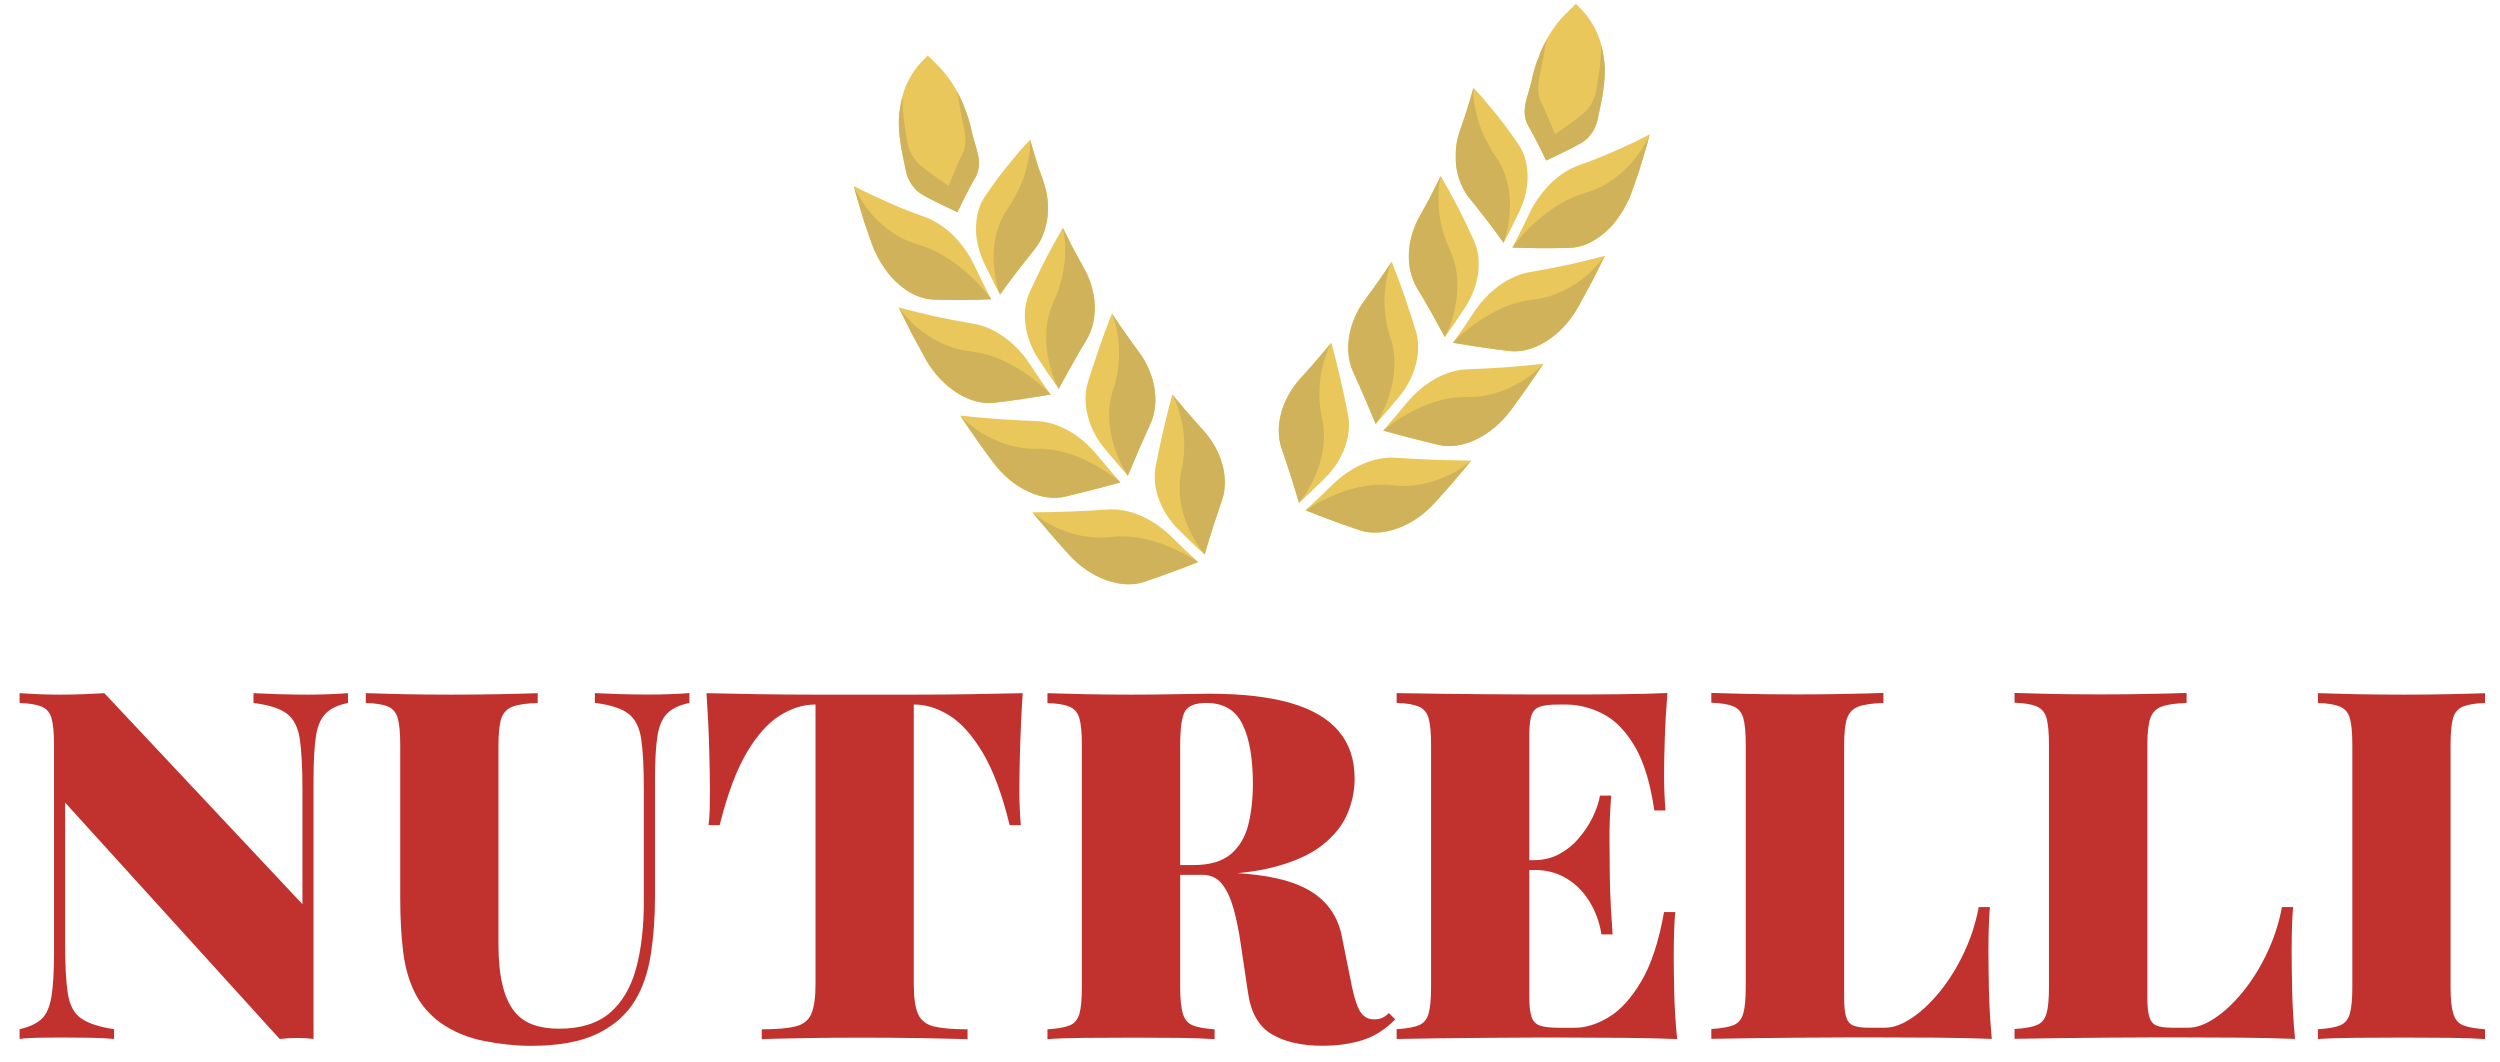 <svg width="120" height="51" viewBox="0 0 120 51" fill="none" xmlns="http://www.w3.org/2000/svg">
<path d="M16.703 33.272V33.743C16.236 33.835 15.883 34.002 15.645 34.235C15.406 34.469 15.245 34.831 15.167 35.324C15.09 35.817 15.05 36.509 15.05 37.398V49.87C14.819 49.841 14.565 49.822 14.293 49.822C14.022 49.822 13.731 49.837 13.423 49.87L3.125 38.524V45.275C3.125 46.323 3.169 47.123 3.254 47.678C3.338 48.234 3.547 48.634 3.882 48.874C4.216 49.115 4.745 49.293 5.476 49.4V49.87C5.167 49.841 4.763 49.819 4.267 49.811C3.772 49.804 3.305 49.8 2.872 49.8C2.53 49.8 2.181 49.804 1.825 49.811C1.469 49.819 1.175 49.837 0.94 49.87V49.4C1.421 49.293 1.777 49.122 2.009 48.897C2.24 48.671 2.394 48.308 2.475 47.808C2.552 47.308 2.593 46.619 2.593 45.745V35.757C2.593 35.18 2.552 34.754 2.475 34.48C2.398 34.206 2.24 34.02 1.998 33.917C1.759 33.817 1.406 33.758 0.94 33.743V33.272C1.171 33.287 1.465 33.302 1.825 33.321C2.181 33.335 2.53 33.343 2.872 33.343C3.257 33.343 3.639 33.335 4.01 33.321C4.381 33.306 4.715 33.291 5.009 33.272L14.517 43.401V37.868C14.517 36.82 14.473 36.02 14.389 35.465C14.304 34.909 14.099 34.509 13.772 34.258C13.445 34.009 12.912 33.835 12.167 33.743V33.272C12.475 33.287 12.879 33.302 13.375 33.321C13.871 33.335 14.337 33.343 14.771 33.343C15.127 33.343 15.48 33.335 15.828 33.321C16.177 33.306 16.468 33.291 16.699 33.272H16.703Z" fill="#C1322E"/>
<path d="M33.093 33.272V33.742C32.627 33.835 32.274 34.002 32.035 34.235C31.797 34.468 31.635 34.831 31.558 35.324C31.481 35.816 31.44 36.509 31.44 37.398V43.049C31.44 44.019 31.374 44.934 31.242 45.793C31.11 46.652 30.86 47.396 30.485 48.019C30.081 48.693 29.483 49.222 28.682 49.615C27.885 50.004 26.817 50.2 25.487 50.2C24.775 50.2 24.022 50.122 23.232 49.967C22.443 49.811 21.738 49.515 21.117 49.074C20.592 48.685 20.188 48.207 19.909 47.645C19.63 47.082 19.442 46.426 19.35 45.674C19.259 44.923 19.211 44.071 19.211 43.119V35.757C19.211 35.179 19.17 34.754 19.093 34.479C19.016 34.205 18.862 34.02 18.627 33.916C18.395 33.816 18.039 33.757 17.558 33.742V33.272C18.006 33.287 18.601 33.302 19.336 33.32C20.07 33.335 20.841 33.343 21.649 33.343C22.457 33.343 23.232 33.335 23.974 33.32C24.72 33.306 25.329 33.291 25.81 33.272V33.742C25.285 33.757 24.885 33.816 24.613 33.916C24.341 34.017 24.161 34.205 24.066 34.479C23.974 34.754 23.926 35.179 23.926 35.757V45.323C23.926 46.089 23.989 46.733 24.114 47.256C24.238 47.778 24.419 48.196 24.661 48.511C24.9 48.822 25.204 49.048 25.568 49.178C25.931 49.311 26.354 49.378 26.835 49.378C27.874 49.378 28.686 49.122 29.277 48.615C29.865 48.107 30.284 47.396 30.533 46.482C30.779 45.567 30.904 44.508 30.904 43.304V37.864C30.904 36.816 30.86 36.016 30.776 35.461C30.691 34.905 30.485 34.505 30.159 34.254C29.832 34.005 29.299 33.831 28.554 33.739V33.269C28.862 33.283 29.266 33.298 29.762 33.317C30.258 33.331 30.724 33.339 31.158 33.339C31.514 33.339 31.866 33.331 32.215 33.317C32.564 33.302 32.854 33.287 33.086 33.269L33.093 33.272Z" fill="#C1322E"/>
<path d="M49.091 33.272C49.028 34.194 48.988 35.087 48.962 35.946C48.94 36.805 48.929 37.461 48.929 37.916C48.929 38.246 48.936 38.557 48.951 38.853C48.966 39.149 48.98 39.401 48.999 39.605H48.463C48.106 38.135 47.677 36.979 47.173 36.135C46.67 35.291 46.134 34.694 45.569 34.342C45.003 33.991 44.441 33.817 43.883 33.817H43.861V47.226C43.861 47.867 43.927 48.344 44.059 48.656C44.191 48.967 44.441 49.17 44.816 49.267C45.187 49.359 45.73 49.407 46.443 49.407V49.878C45.899 49.863 45.168 49.848 44.246 49.83C43.325 49.815 42.359 49.807 41.352 49.807C40.346 49.807 39.483 49.815 38.631 49.83C37.779 49.844 37.089 49.859 36.564 49.878V49.407C37.276 49.407 37.82 49.359 38.191 49.267C38.561 49.174 38.815 48.97 38.947 48.656C39.079 48.344 39.145 47.867 39.145 47.226V33.817H39.123C38.565 33.817 38.003 33.991 37.438 34.342C36.872 34.694 36.34 35.287 35.844 36.124C35.348 36.961 34.915 38.12 34.544 39.605H34.008C34.037 39.401 34.059 39.153 34.066 38.853C34.074 38.557 34.077 38.242 34.077 37.916C34.077 37.464 34.066 36.805 34.041 35.946C34.019 35.087 33.974 34.194 33.912 33.272C34.657 33.287 35.477 33.302 36.376 33.32C37.276 33.335 38.176 33.343 39.072 33.343H43.953C44.852 33.343 45.752 33.335 46.648 33.32C47.548 33.306 48.36 33.291 49.091 33.272Z" fill="#C1322E"/>
<path d="M50.277 33.272C50.725 33.287 51.32 33.302 52.054 33.32C52.789 33.335 53.531 33.343 54.276 33.343C55.022 33.343 55.797 33.335 56.509 33.32C57.222 33.306 57.725 33.298 58.022 33.298C59.601 33.298 60.909 33.446 61.941 33.742C62.973 34.039 63.744 34.491 64.254 35.09C64.765 35.69 65.022 36.453 65.022 37.375C65.022 37.953 64.904 38.516 64.673 39.064C64.442 39.612 64.045 40.108 63.487 40.553C62.929 40.997 62.165 41.349 61.195 41.608C60.226 41.867 58.999 41.993 57.512 41.993H55.279V41.523H57.277C58.066 41.523 58.669 41.345 59.08 40.997C59.491 40.645 59.77 40.175 59.917 39.59C60.064 39.005 60.138 38.353 60.138 37.631C60.138 36.398 59.972 35.439 59.638 34.761C59.304 34.08 58.727 33.742 57.905 33.742C57.376 33.742 57.038 33.876 56.88 34.142C56.726 34.409 56.649 34.946 56.649 35.761V47.389C56.649 47.952 56.693 48.374 56.777 48.656C56.862 48.937 57.023 49.126 57.255 49.218C57.486 49.311 57.835 49.374 58.301 49.407V49.878C57.853 49.848 57.273 49.826 56.568 49.818C55.863 49.811 55.147 49.807 54.416 49.807C53.578 49.807 52.792 49.811 52.054 49.818C51.32 49.826 50.725 49.844 50.277 49.878V49.407C50.758 49.378 51.114 49.315 51.346 49.218C51.577 49.126 51.731 48.937 51.812 48.656C51.893 48.374 51.929 47.952 51.929 47.389V35.761C51.929 35.183 51.889 34.757 51.812 34.483C51.735 34.209 51.577 34.024 51.334 33.92C51.096 33.82 50.743 33.761 50.277 33.746V33.276V33.272ZM55.136 41.593C55.694 41.608 56.219 41.642 56.715 41.686C57.211 41.734 57.67 41.775 58.088 41.816C58.507 41.856 58.863 41.882 59.157 41.897C60.817 41.975 62.058 42.264 62.888 42.764C63.718 43.264 64.225 43.997 64.412 44.967L64.901 47.404C65.026 47.982 65.165 48.382 65.32 48.6C65.474 48.819 65.683 48.93 65.948 48.93C66.102 48.93 66.234 48.907 66.344 48.859C66.451 48.811 66.561 48.733 66.671 48.626L66.972 48.93C66.491 49.415 65.969 49.748 65.404 49.926C64.838 50.103 64.199 50.196 63.487 50.196C62.481 50.196 61.665 50.011 61.045 49.644C60.424 49.278 60.046 48.618 59.906 47.663L59.557 45.319C59.465 44.678 59.348 44.108 59.208 43.608C59.069 43.108 58.882 42.712 58.65 42.423C58.419 42.134 58.099 41.99 57.699 41.99H55.187L55.139 41.59L55.136 41.593Z" fill="#C1322E"/>
<path d="M80.035 33.272C79.973 34.054 79.929 34.809 79.907 35.535C79.885 36.261 79.874 36.82 79.874 37.212C79.874 37.542 79.881 37.853 79.896 38.149C79.91 38.446 79.925 38.697 79.944 38.901H79.407C79.22 37.605 78.912 36.583 78.478 35.842C78.045 35.102 77.538 34.576 76.954 34.272C76.374 33.968 75.764 33.817 75.129 33.817H74.828C74.424 33.817 74.123 33.85 73.921 33.92C73.719 33.991 73.583 34.128 73.513 34.331C73.443 34.535 73.406 34.853 73.406 35.294V47.859C73.406 48.282 73.443 48.596 73.513 48.807C73.583 49.019 73.719 49.159 73.921 49.23C74.123 49.3 74.424 49.333 74.828 49.333H75.595C76.106 49.333 76.646 49.167 77.211 48.83C77.777 48.493 78.298 47.919 78.779 47.108C79.26 46.297 79.624 45.186 79.874 43.778H80.41C80.362 44.341 80.34 45.06 80.34 45.934C80.34 46.326 80.347 46.882 80.362 47.611C80.377 48.337 80.425 49.093 80.502 49.874C79.712 49.844 78.82 49.822 77.828 49.815C76.837 49.807 75.951 49.803 75.177 49.803H73.583C72.94 49.803 72.242 49.807 71.489 49.815C70.737 49.822 69.976 49.83 69.212 49.837C68.445 49.844 67.721 49.855 67.038 49.87V49.4C67.519 49.37 67.876 49.307 68.107 49.211C68.338 49.118 68.493 48.93 68.573 48.648C68.654 48.367 68.691 47.944 68.691 47.382V35.753C68.691 35.176 68.65 34.75 68.573 34.476C68.496 34.202 68.338 34.017 68.096 33.913C67.857 33.813 67.505 33.754 67.038 33.739V33.269C67.721 33.283 68.445 33.294 69.212 33.302C69.98 33.309 70.74 33.317 71.489 33.324C72.242 33.331 72.94 33.335 73.583 33.335H75.177C75.889 33.335 76.701 33.335 77.608 33.324C78.515 33.317 79.323 33.298 80.039 33.265L80.035 33.272ZM76.664 41.29V41.76H72.712V41.29H76.664ZM77.336 38.194C77.274 39.086 77.248 39.764 77.255 40.234C77.263 40.705 77.266 41.134 77.266 41.523C77.266 41.912 77.274 42.345 77.288 42.812C77.303 43.282 77.343 43.96 77.406 44.852H76.87C76.778 44.275 76.587 43.749 76.3 43.282C76.014 42.812 75.647 42.441 75.195 42.167C74.747 41.893 74.225 41.756 73.638 41.756V41.286C74.071 41.286 74.468 41.194 74.824 41.005C75.18 40.816 75.496 40.568 75.764 40.253C76.036 39.942 76.26 39.605 76.44 39.245C76.616 38.886 76.737 38.535 76.8 38.19H77.336V38.194Z" fill="#C1322E"/>
<path d="M90.403 33.272V33.742C89.878 33.757 89.477 33.816 89.206 33.916C88.934 34.017 88.754 34.205 88.658 34.479C88.567 34.754 88.519 35.179 88.519 35.757V47.856C88.519 48.278 88.548 48.593 88.611 48.804C88.673 49.015 88.787 49.156 88.96 49.226C89.129 49.296 89.378 49.33 89.705 49.33H90.473C90.877 49.33 91.31 49.174 91.773 48.859C92.239 48.548 92.691 48.118 93.132 47.571C93.572 47.022 93.958 46.404 94.281 45.708C94.608 45.011 94.839 44.289 94.979 43.538H95.515C95.467 44.1 95.445 44.819 95.445 45.693C95.445 46.1 95.453 46.689 95.467 47.463C95.482 48.237 95.53 49.037 95.607 49.867C94.817 49.837 93.925 49.815 92.933 49.807C91.942 49.8 91.057 49.796 90.282 49.796H88.688C88.045 49.796 87.347 49.8 86.594 49.807C85.842 49.815 85.081 49.822 84.317 49.83C83.55 49.837 82.826 49.848 82.143 49.863V49.392C82.624 49.363 82.981 49.3 83.212 49.204C83.443 49.111 83.598 48.922 83.678 48.641C83.759 48.359 83.796 47.937 83.796 47.374V35.746C83.796 35.168 83.756 34.742 83.678 34.468C83.601 34.194 83.443 34.009 83.201 33.905C82.962 33.805 82.61 33.746 82.143 33.731V33.261C82.591 33.276 83.186 33.291 83.921 33.309C84.655 33.324 85.445 33.331 86.282 33.331C87.057 33.331 87.817 33.324 88.559 33.309C89.305 33.294 89.914 33.28 90.396 33.261L90.403 33.272Z" fill="#C1322E"/>
<path d="M104.957 33.272V33.742C104.432 33.757 104.032 33.816 103.76 33.916C103.488 34.017 103.308 34.205 103.213 34.479C103.121 34.754 103.073 35.179 103.073 35.757V47.856C103.073 48.278 103.102 48.593 103.165 48.804C103.227 49.015 103.341 49.156 103.514 49.226C103.683 49.296 103.932 49.33 104.259 49.33H105.027C105.431 49.33 105.864 49.174 106.327 48.859C106.793 48.548 107.245 48.118 107.686 47.571C108.126 47.022 108.512 46.404 108.835 45.708C109.162 45.011 109.394 44.289 109.533 43.538H110.069C110.022 44.1 109.999 44.819 109.999 45.693C109.999 46.1 110.007 46.689 110.022 47.463C110.036 48.237 110.084 49.037 110.161 49.867C109.371 49.837 108.479 49.815 107.487 49.807C106.496 49.8 105.611 49.796 104.836 49.796H103.242C102.599 49.796 101.902 49.8 101.149 49.807C100.396 49.815 99.636 49.822 98.872 49.83C98.104 49.837 97.381 49.848 96.698 49.863V49.392C97.179 49.363 97.535 49.3 97.766 49.204C97.998 49.111 98.152 48.922 98.233 48.641C98.314 48.359 98.35 47.937 98.35 47.374V35.746C98.35 35.168 98.31 34.742 98.233 34.468C98.156 34.194 97.998 34.009 97.755 33.905C97.516 33.805 97.164 33.746 96.698 33.731V33.261C97.146 33.276 97.741 33.291 98.475 33.309C99.21 33.324 99.999 33.331 100.837 33.331C101.611 33.331 102.372 33.324 103.113 33.309C103.859 33.294 104.469 33.28 104.95 33.261L104.957 33.272Z" fill="#C1322E"/>
<path d="M119.28 33.272V33.742C118.814 33.757 118.461 33.817 118.222 33.917C117.98 34.017 117.822 34.205 117.745 34.479C117.668 34.754 117.627 35.179 117.627 35.757V47.385C117.627 47.948 117.671 48.37 117.756 48.652C117.84 48.933 118.002 49.122 118.233 49.215C118.465 49.307 118.814 49.37 119.28 49.404V49.874C118.832 49.844 118.252 49.822 117.547 49.815C116.841 49.807 116.125 49.804 115.394 49.804C114.557 49.804 113.771 49.807 113.037 49.815C112.298 49.822 111.707 49.841 111.259 49.874V49.404C111.74 49.374 112.096 49.311 112.328 49.215C112.559 49.122 112.713 48.933 112.794 48.652C112.871 48.37 112.912 47.948 112.912 47.385V35.757C112.912 35.179 112.871 34.754 112.794 34.479C112.717 34.205 112.559 34.02 112.317 33.917C112.074 33.817 111.726 33.757 111.259 33.742V33.272C111.707 33.287 112.302 33.302 113.037 33.32C113.771 33.335 114.561 33.343 115.394 33.343C116.122 33.343 116.841 33.335 117.547 33.32C118.252 33.306 118.828 33.291 119.28 33.272Z" fill="#C1322E"/>
<path d="M47.585 14.367C47.442 14.111 47.309 13.848 47.181 13.582C47.052 13.319 46.916 13.056 46.792 12.789C46.535 12.219 46.167 11.726 45.771 11.316C45.569 11.112 45.348 10.934 45.117 10.786C44.893 10.634 44.658 10.512 44.416 10.423C43.843 10.219 43.259 10.001 42.697 9.745C42.131 9.493 41.547 9.231 40.985 8.927C41.103 9.408 41.253 9.868 41.389 10.341C41.529 10.812 41.702 11.26 41.856 11.715C41.992 12.119 42.197 12.475 42.41 12.8C42.52 12.963 42.634 13.115 42.752 13.26C42.877 13.397 43.009 13.526 43.141 13.641C43.409 13.871 43.688 14.056 43.975 14.182C44.261 14.308 44.559 14.371 44.849 14.378C45.771 14.4 46.674 14.4 47.585 14.36V14.367Z" fill="#E9C75B"/>
<path d="M44.081 11.741C45.154 12.056 46.013 12.715 46.623 13.289C46.931 13.575 47.166 13.845 47.328 14.045C47.497 14.241 47.585 14.367 47.585 14.367C46.67 14.408 45.771 14.408 44.849 14.386C44.562 14.378 44.265 14.311 43.975 14.189C43.688 14.063 43.409 13.878 43.141 13.649C43.009 13.534 42.877 13.404 42.752 13.267C42.631 13.126 42.517 12.971 42.41 12.808C42.197 12.478 41.992 12.127 41.856 11.723C41.698 11.264 41.525 10.816 41.389 10.349C41.253 9.879 41.103 9.416 40.985 8.934C40.985 8.934 41 8.968 41.026 9.031C41.051 9.094 41.092 9.182 41.154 9.286C41.276 9.501 41.455 9.793 41.705 10.112C41.948 10.434 42.282 10.756 42.678 11.049C42.877 11.193 43.09 11.33 43.321 11.449C43.556 11.567 43.813 11.664 44.081 11.741Z" fill="#D0B25A"/>
<path d="M48.004 14.141C47.86 13.889 47.732 13.63 47.603 13.367C47.475 13.108 47.343 12.849 47.218 12.586C46.964 12.023 46.825 11.43 46.85 10.871C46.858 10.593 46.898 10.323 46.972 10.075C47.052 9.823 47.163 9.59 47.306 9.386C47.64 8.901 47.971 8.438 48.338 7.986C48.705 7.538 49.054 7.109 49.447 6.701C49.524 7.027 49.638 7.357 49.73 7.683C49.825 8.012 49.957 8.338 50.064 8.668C50.156 8.957 50.248 9.249 50.273 9.545C50.288 9.693 50.295 9.842 50.291 9.99C50.291 10.138 50.291 10.282 50.273 10.427C50.24 10.716 50.17 10.997 50.06 11.264C49.954 11.527 49.822 11.775 49.642 11.989C49.08 12.682 48.518 13.408 47.996 14.141H48.004Z" fill="#E9C75B"/>
<path d="M48.367 10.019C47.75 10.897 47.644 11.941 47.71 12.756C47.746 13.16 47.816 13.511 47.879 13.756C47.948 14 48.004 14.141 48.004 14.141C48.525 13.404 49.083 12.682 49.649 11.989C49.825 11.771 49.961 11.527 50.068 11.264C50.174 10.997 50.248 10.716 50.281 10.427C50.295 10.282 50.303 10.138 50.299 9.99C50.299 9.842 50.299 9.693 50.281 9.545C50.255 9.249 50.163 8.957 50.071 8.668C49.961 8.338 49.829 8.012 49.737 7.683C49.645 7.353 49.531 7.027 49.454 6.701C49.454 6.701 49.454 6.727 49.454 6.772C49.454 6.82 49.454 6.886 49.45 6.975C49.447 7.149 49.425 7.401 49.359 7.705C49.285 8.008 49.205 8.368 49.047 8.76C48.969 8.957 48.874 9.16 48.756 9.371C48.646 9.582 48.521 9.797 48.367 10.016V10.019Z" fill="#D0B25A"/>
<path d="M50.435 18.941L49.928 18.222L49.44 17.489C48.756 16.448 47.75 15.715 46.74 15.541C46.149 15.441 45.543 15.33 44.941 15.2C44.346 15.067 43.74 14.919 43.134 14.759L43.762 16.015L44.426 17.237C45.231 18.655 46.593 19.477 47.728 19.333C48.632 19.226 49.542 19.089 50.431 18.941H50.435Z" fill="#E9C75B"/>
<path d="M46.619 16.874C47.17 16.937 47.68 17.1 48.139 17.304C48.367 17.407 48.58 17.522 48.782 17.641C48.984 17.759 49.171 17.881 49.34 18C49.678 18.244 49.95 18.478 50.141 18.648C50.332 18.822 50.435 18.937 50.435 18.937C49.546 19.085 48.635 19.226 47.732 19.329C46.597 19.474 45.234 18.652 44.43 17.233L43.766 16.011L43.138 14.756C43.138 14.756 43.45 15.219 44.033 15.73C44.632 16.226 45.51 16.756 46.619 16.87V16.874Z" fill="#D0B25A"/>
<path d="M50.82 18.663L50.321 17.952L49.84 17.226C49.16 16.189 49.006 14.941 49.425 14.026C49.675 13.486 49.921 12.96 50.185 12.445C50.457 11.927 50.736 11.423 51.019 10.93L51.503 11.901L52.029 12.863C52.66 13.978 52.737 15.326 52.164 16.3C51.694 17.074 51.257 17.859 50.824 18.663H50.82Z" fill="#E9C75B"/>
<path d="M50.578 14.493C50.343 14.982 50.24 15.489 50.222 15.974C50.211 16.215 50.214 16.456 50.236 16.681C50.262 16.907 50.299 17.122 50.343 17.322C50.427 17.722 50.549 18.059 50.648 18.292C50.747 18.526 50.817 18.663 50.817 18.663C51.25 17.859 51.687 17.078 52.157 16.3C52.734 15.326 52.657 13.978 52.021 12.863L51.496 11.901L51.011 10.93C51.011 10.93 51.136 11.338 51.125 11.986C51.136 12.63 51.022 13.519 50.571 14.493H50.578Z" fill="#D0B25A"/>
<path d="M53.78 23.155C53.391 22.714 53.017 22.266 52.642 21.818C51.852 20.859 50.769 20.244 49.744 20.211C48.54 20.17 47.32 20.085 46.094 19.948C46.347 20.326 46.597 20.707 46.861 21.074C47.122 21.448 47.383 21.814 47.655 22.173C48.602 23.451 50.02 24.107 51.136 23.836C52.025 23.629 52.91 23.399 53.78 23.155Z" fill="#E9C75B"/>
<path d="M49.774 21.54C50.883 21.522 51.871 21.936 52.598 22.34C52.961 22.544 53.255 22.747 53.461 22.899C53.666 23.051 53.78 23.155 53.78 23.155C52.91 23.395 52.025 23.625 51.136 23.836C50.02 24.107 48.602 23.451 47.655 22.173C47.383 21.814 47.122 21.444 46.861 21.074C46.597 20.707 46.347 20.326 46.094 19.948C46.094 19.948 46.182 20.048 46.351 20.203C46.52 20.359 46.766 20.562 47.093 20.762C47.732 21.17 48.664 21.559 49.774 21.544V21.54Z" fill="#D0B25A"/>
<path d="M54.137 22.836C53.751 22.399 53.38 21.955 53.005 21.511C52.22 20.555 51.922 19.329 52.216 18.37C52.565 17.233 52.943 16.126 53.373 15.048C53.578 15.359 53.784 15.671 54.004 15.978C54.218 16.285 54.438 16.593 54.666 16.896C55.451 17.955 55.683 19.311 55.216 20.34C54.838 21.163 54.478 21.992 54.133 22.836H54.137Z" fill="#E9C75B"/>
<path d="M53.428 18.703C53.09 19.733 53.255 20.777 53.523 21.555C53.656 21.944 53.806 22.266 53.931 22.488C54.052 22.71 54.14 22.84 54.14 22.84C54.489 21.996 54.845 21.166 55.224 20.344C55.687 19.315 55.455 17.959 54.673 16.9C54.445 16.596 54.228 16.293 54.012 15.982C53.791 15.674 53.586 15.363 53.38 15.052C53.38 15.052 53.424 15.152 53.483 15.337C53.538 15.522 53.604 15.785 53.656 16.111C53.751 16.767 53.773 17.674 53.435 18.703H53.428Z" fill="#D0B25A"/>
<path d="M57.512 26.98C57.071 26.584 56.652 26.18 56.234 25.766C55.349 24.892 54.214 24.388 53.193 24.455C51.992 24.54 50.78 24.584 49.55 24.592C50.123 25.28 50.706 25.958 51.309 26.621C52.363 27.791 53.854 28.302 54.937 27.928C55.804 27.632 56.663 27.321 57.508 26.98H57.512Z" fill="#E9C75B"/>
<path d="M53.351 25.773C54.449 25.647 55.474 25.958 56.237 26.291C56.619 26.458 56.935 26.628 57.156 26.758C57.376 26.888 57.504 26.977 57.504 26.977C56.66 27.317 55.8 27.628 54.934 27.925C53.85 28.299 52.359 27.784 51.305 26.617C50.703 25.958 50.119 25.277 49.546 24.588C49.546 24.588 49.645 24.677 49.829 24.81C50.012 24.94 50.273 25.117 50.615 25.28C51.291 25.61 52.245 25.903 53.351 25.773Z" fill="#D0B25A"/>
<path d="M57.824 26.617C57.398 26.236 56.979 25.832 56.568 25.421C55.69 24.551 55.275 23.362 55.474 22.373C55.701 21.207 55.969 20.059 56.267 18.933C56.755 19.518 57.251 20.096 57.765 20.659C58.658 21.651 59.017 22.959 58.65 24.029C58.356 24.881 58.074 25.74 57.824 26.614V26.617Z" fill="#E9C75B"/>
<path d="M56.711 22.588C56.476 23.647 56.74 24.673 57.082 25.414C57.251 25.784 57.435 26.088 57.581 26.295C57.725 26.506 57.824 26.617 57.824 26.617C58.074 25.743 58.356 24.884 58.65 24.032C59.017 22.962 58.657 21.655 57.765 20.663C57.251 20.1 56.755 19.522 56.267 18.937C56.267 18.937 56.325 19.033 56.403 19.211C56.483 19.389 56.575 19.651 56.663 19.974C56.832 20.622 56.946 21.529 56.715 22.588H56.711Z" fill="#D0B25A"/>
<path d="M43.215 6.798C43.163 6.435 43.137 6.072 43.145 5.72C43.17 5.364 43.222 5.02 43.299 4.694C43.369 4.372 43.497 4.064 43.648 3.787C43.795 3.509 43.967 3.261 44.158 3.05C44.272 2.916 44.412 2.787 44.537 2.661C44.661 2.791 44.775 2.913 44.911 3.039C45.756 3.835 46.296 4.92 46.604 6.131C46.626 6.231 46.645 6.327 46.67 6.427L46.751 6.72L46.916 7.305C46.972 7.52 47.001 7.738 46.986 7.946C46.972 8.157 46.913 8.357 46.814 8.527L46.586 8.931L46.373 9.342C46.233 9.616 46.094 9.897 45.958 10.186C45.675 10.056 45.392 9.919 45.106 9.779L44.676 9.564L44.258 9.334C44.078 9.234 43.912 9.075 43.776 8.882C43.641 8.686 43.53 8.457 43.483 8.201L43.339 7.505L43.27 7.157C43.248 7.038 43.233 6.92 43.215 6.805V6.798Z" fill="#E9C75B"/>
<path d="M43.215 6.797C43.16 6.423 43.134 6.049 43.145 5.687C43.17 5.32 43.229 4.968 43.314 4.635C43.314 4.864 43.325 5.094 43.343 5.327L43.376 5.679L43.428 6.027L43.534 6.723C43.567 6.979 43.652 7.216 43.765 7.42C43.876 7.623 44.008 7.794 44.151 7.912C44.588 8.279 45.077 8.605 45.532 8.927C45.749 8.397 45.943 7.89 46.2 7.39C46.277 7.231 46.325 7.038 46.336 6.831C46.344 6.623 46.322 6.405 46.281 6.183L46.156 5.579L46.094 5.279L46.05 4.975C46.02 4.772 45.98 4.576 45.932 4.383C46.087 4.65 46.215 4.931 46.318 5.224C46.435 5.516 46.538 5.816 46.604 6.131C46.626 6.231 46.645 6.327 46.67 6.427L46.751 6.72L46.916 7.305C46.972 7.52 47.001 7.738 46.986 7.946C46.972 8.157 46.913 8.357 46.814 8.527L46.586 8.931L46.373 9.342C46.233 9.616 46.094 9.897 45.958 10.186C45.675 10.056 45.392 9.919 45.106 9.779L44.676 9.564L44.258 9.334C44.078 9.234 43.912 9.075 43.776 8.882C43.641 8.686 43.53 8.457 43.483 8.201L43.339 7.505L43.27 7.157C43.248 7.038 43.233 6.92 43.215 6.805V6.797Z" fill="#D0B25A"/>
<path d="M72.588 11.886C72.731 11.63 72.863 11.367 72.992 11.101C73.12 10.838 73.256 10.575 73.381 10.308C73.638 9.738 74.005 9.245 74.402 8.834C74.604 8.631 74.824 8.453 75.055 8.305C75.279 8.153 75.514 8.031 75.757 7.942C76.33 7.738 76.914 7.52 77.476 7.264C78.041 7.012 78.625 6.749 79.187 6.446C79.07 6.927 78.919 7.386 78.783 7.86C78.644 8.331 78.471 8.779 78.317 9.234C78.181 9.638 77.975 9.993 77.762 10.319C77.652 10.482 77.538 10.634 77.421 10.778C77.296 10.915 77.163 11.045 77.031 11.16C76.763 11.39 76.484 11.575 76.198 11.701C75.911 11.827 75.614 11.889 75.324 11.897C74.402 11.919 73.498 11.919 72.588 11.878V11.886Z" fill="#E9C75B"/>
<path d="M76.091 9.256C75.019 9.571 74.159 10.23 73.55 10.804C73.241 11.09 73.006 11.36 72.845 11.56C72.676 11.756 72.588 11.882 72.588 11.882C73.502 11.923 74.402 11.923 75.324 11.901C75.61 11.893 75.907 11.826 76.198 11.704C76.484 11.578 76.763 11.393 77.031 11.164C77.163 11.049 77.296 10.919 77.421 10.782C77.542 10.642 77.656 10.486 77.762 10.323C77.975 9.993 78.181 9.642 78.317 9.238C78.475 8.779 78.647 8.331 78.783 7.864C78.919 7.394 79.07 6.931 79.187 6.449C79.187 6.449 79.172 6.483 79.147 6.546C79.121 6.609 79.081 6.698 79.018 6.801C78.897 7.016 78.717 7.309 78.467 7.627C78.225 7.949 77.891 8.271 77.494 8.564C77.296 8.708 77.083 8.845 76.851 8.964C76.616 9.082 76.359 9.179 76.091 9.256Z" fill="#D0B25A"/>
<path d="M72.169 11.656C72.312 11.404 72.441 11.145 72.569 10.882C72.698 10.623 72.83 10.364 72.955 10.101C73.208 9.538 73.348 8.945 73.322 8.386C73.315 8.108 73.274 7.838 73.201 7.59C73.12 7.338 73.01 7.105 72.867 6.901C72.532 6.416 72.202 5.953 71.835 5.501C71.467 5.053 71.118 4.624 70.725 4.216C70.648 4.542 70.534 4.872 70.443 5.198C70.347 5.527 70.215 5.853 70.109 6.183C70.017 6.472 69.925 6.764 69.899 7.06C69.885 7.209 69.877 7.357 69.881 7.505C69.881 7.653 69.881 7.797 69.899 7.942C69.932 8.231 70.002 8.512 70.112 8.779C70.219 9.042 70.351 9.29 70.531 9.505C71.093 10.197 71.655 10.923 72.176 11.656H72.169Z" fill="#E9C75B"/>
<path d="M71.805 7.534C72.422 8.412 72.529 9.456 72.463 10.271C72.426 10.675 72.356 11.027 72.294 11.271C72.224 11.515 72.169 11.656 72.169 11.656C71.647 10.919 71.089 10.197 70.523 9.505C70.347 9.286 70.211 9.042 70.105 8.779C69.998 8.512 69.925 8.231 69.892 7.942C69.877 7.797 69.87 7.653 69.874 7.505C69.874 7.357 69.874 7.209 69.892 7.06C69.918 6.764 70.009 6.472 70.101 6.183C70.211 5.853 70.344 5.527 70.435 5.198C70.527 4.868 70.641 4.542 70.718 4.216C70.718 4.216 70.718 4.242 70.718 4.287C70.718 4.335 70.718 4.402 70.722 4.49C70.725 4.664 70.748 4.916 70.814 5.22C70.887 5.524 70.968 5.883 71.126 6.275C71.203 6.472 71.298 6.675 71.416 6.886C71.526 7.097 71.651 7.312 71.805 7.531V7.534Z" fill="#D0B25A"/>
<path d="M69.738 16.459L70.244 15.741L70.733 15.008C71.416 13.967 72.422 13.234 73.432 13.06C74.023 12.96 74.629 12.849 75.232 12.719C75.827 12.586 76.433 12.438 77.039 12.278L76.411 13.534L75.746 14.756C74.942 16.174 73.579 16.996 72.444 16.852C71.541 16.744 70.63 16.608 69.741 16.459H69.738Z" fill="#E9C75B"/>
<path d="M73.553 14.389C73.002 14.452 72.492 14.615 72.033 14.819C71.805 14.922 71.592 15.037 71.39 15.156C71.188 15.274 71.001 15.396 70.832 15.515C70.494 15.759 70.222 15.993 70.031 16.163C69.84 16.337 69.738 16.452 69.738 16.452C70.626 16.6 71.537 16.741 72.441 16.845C73.575 16.989 74.938 16.167 75.742 14.748L76.407 13.526L77.035 12.271C77.035 12.271 76.723 12.734 76.139 13.245C75.54 13.741 74.662 14.271 73.553 14.386V14.389Z" fill="#D0B25A"/>
<path d="M69.352 16.178L69.852 15.467L70.333 14.741C71.012 13.704 71.166 12.456 70.748 11.541C70.498 11.001 70.252 10.475 69.987 9.96C69.716 9.442 69.436 8.938 69.154 8.445L68.669 9.416L68.144 10.379C67.512 11.493 67.435 12.841 68.008 13.815C68.478 14.589 68.915 15.374 69.348 16.178H69.352Z" fill="#E9C75B"/>
<path d="M69.594 12.008C69.829 12.497 69.932 13.004 69.951 13.489C69.962 13.73 69.958 13.971 69.936 14.197C69.91 14.422 69.874 14.637 69.829 14.837C69.745 15.237 69.624 15.574 69.525 15.808C69.425 16.041 69.356 16.178 69.356 16.178C68.922 15.374 68.485 14.593 68.015 13.815C67.439 12.841 67.516 11.493 68.151 10.379L68.676 9.416L69.161 8.445C69.161 8.445 69.036 8.853 69.047 9.501C69.036 10.145 69.15 11.034 69.602 12.008H69.594Z" fill="#D0B25A"/>
<path d="M66.392 20.67C66.781 20.229 67.156 19.781 67.53 19.333C68.32 18.374 69.403 17.759 70.428 17.726C71.633 17.685 72.852 17.6 74.079 17.463C73.825 17.841 73.575 18.222 73.311 18.589C73.05 18.963 72.79 19.329 72.518 19.689C71.57 20.966 70.153 21.622 69.036 21.351C68.147 21.144 67.262 20.914 66.392 20.67Z" fill="#E9C75B"/>
<path d="M70.402 19.055C69.293 19.037 68.305 19.452 67.578 19.855C67.215 20.059 66.921 20.263 66.715 20.414C66.51 20.566 66.396 20.67 66.396 20.67C67.266 20.911 68.151 21.14 69.04 21.351C70.156 21.622 71.574 20.966 72.521 19.689C72.793 19.329 73.054 18.959 73.315 18.589C73.579 18.222 73.829 17.841 74.082 17.463C74.082 17.463 73.994 17.563 73.825 17.718C73.656 17.874 73.41 18.078 73.083 18.278C72.444 18.685 71.511 19.074 70.402 19.059V19.055Z" fill="#D0B25A"/>
<path d="M66.039 20.352C66.425 19.915 66.796 19.47 67.171 19.026C67.957 18.07 68.254 16.845 67.96 15.885C67.611 14.748 67.233 13.641 66.803 12.563C66.598 12.875 66.392 13.186 66.172 13.493C65.959 13.8 65.738 14.108 65.511 14.411C64.725 15.471 64.493 16.826 64.96 17.855C65.338 18.678 65.698 19.507 66.043 20.352H66.039Z" fill="#E9C75B"/>
<path d="M66.745 16.219C67.082 17.248 66.917 18.292 66.649 19.07C66.517 19.459 66.366 19.781 66.241 20.003C66.12 20.226 66.032 20.355 66.032 20.355C65.683 19.511 65.327 18.681 64.949 17.859C64.486 16.83 64.717 15.474 65.499 14.415C65.727 14.111 65.944 13.808 66.161 13.497C66.381 13.189 66.587 12.878 66.792 12.567C66.792 12.567 66.748 12.667 66.689 12.852C66.634 13.037 66.568 13.3 66.517 13.626C66.421 14.282 66.399 15.189 66.737 16.219H66.745Z" fill="#D0B25A"/>
<path d="M62.664 24.495C63.105 24.099 63.524 23.695 63.942 23.281C64.827 22.407 65.962 21.903 66.983 21.97C68.184 22.055 69.396 22.099 70.626 22.107C70.053 22.796 69.469 23.473 68.867 24.136C67.813 25.306 66.322 25.817 65.239 25.443C64.372 25.147 63.513 24.836 62.668 24.495H62.664Z" fill="#E9C75B"/>
<path d="M66.822 23.292C65.724 23.166 64.699 23.477 63.935 23.81C63.553 23.977 63.237 24.147 63.017 24.277C62.797 24.407 62.668 24.495 62.668 24.495C63.513 24.836 64.372 25.147 65.239 25.444C66.322 25.817 67.813 25.303 68.867 24.136C69.47 23.477 70.053 22.796 70.626 22.107C70.626 22.107 70.527 22.196 70.344 22.329C70.16 22.459 69.899 22.636 69.558 22.799C68.882 23.129 67.927 23.422 66.822 23.292Z" fill="#D0B25A"/>
<path d="M62.352 24.136C62.778 23.755 63.197 23.351 63.608 22.94C64.486 22.07 64.901 20.881 64.703 19.892C64.475 18.726 64.207 17.578 63.909 16.452C63.421 17.037 62.925 17.615 62.411 18.178C61.519 19.17 61.159 20.477 61.526 21.548C61.82 22.399 62.102 23.259 62.352 24.133V24.136Z" fill="#E9C75B"/>
<path d="M63.461 20.103C63.696 21.163 63.432 22.188 63.09 22.929C62.921 23.299 62.738 23.603 62.591 23.81C62.448 24.021 62.349 24.133 62.349 24.133C62.099 23.259 61.816 22.399 61.522 21.548C61.155 20.477 61.515 19.17 62.407 18.178C62.921 17.615 63.417 17.037 63.906 16.452C63.906 16.452 63.847 16.548 63.77 16.726C63.689 16.904 63.597 17.167 63.509 17.489C63.34 18.137 63.226 19.044 63.458 20.103H63.461Z" fill="#D0B25A"/>
<path d="M76.958 4.316C77.009 3.953 77.035 3.59 77.028 3.239C77.002 2.883 76.95 2.539 76.873 2.213C76.803 1.891 76.675 1.583 76.524 1.306C76.377 1.028 76.205 0.78 76.014 0.569C75.9 0.435 75.76 0.306 75.636 0.18C75.511 0.309 75.397 0.432 75.261 0.558C74.416 1.354 73.876 2.439 73.568 3.65C73.546 3.75 73.528 3.846 73.502 3.946L73.421 4.239L73.256 4.824C73.201 5.038 73.171 5.257 73.186 5.464C73.201 5.675 73.26 5.875 73.359 6.046L73.586 6.449L73.799 6.86C73.939 7.135 74.079 7.416 74.214 7.705C74.497 7.575 74.78 7.438 75.066 7.297L75.496 7.083L75.915 6.853C76.095 6.753 76.26 6.594 76.396 6.401C76.532 6.205 76.642 5.975 76.69 5.72L76.833 5.024L76.903 4.676C76.925 4.557 76.939 4.439 76.958 4.324V4.316Z" fill="#E9C75B"/>
<path d="M76.958 4.316C77.013 3.942 77.039 3.568 77.028 3.205C77.002 2.839 76.943 2.487 76.859 2.154C76.859 2.383 76.848 2.613 76.829 2.846L76.796 3.198L76.745 3.546L76.638 4.242C76.605 4.498 76.521 4.735 76.407 4.938C76.297 5.142 76.165 5.312 76.021 5.431C75.584 5.798 75.096 6.124 74.64 6.446C74.424 5.916 74.229 5.409 73.972 4.909C73.895 4.75 73.847 4.557 73.836 4.35C73.829 4.142 73.851 3.924 73.891 3.702L74.016 3.098L74.079 2.798L74.123 2.494C74.152 2.291 74.192 2.094 74.24 1.902C74.086 2.168 73.957 2.45 73.855 2.742C73.737 3.035 73.634 3.335 73.568 3.65C73.546 3.75 73.528 3.846 73.502 3.946L73.421 4.239L73.256 4.824C73.201 5.038 73.171 5.257 73.186 5.464C73.201 5.675 73.26 5.875 73.359 6.046L73.586 6.449L73.799 6.86C73.939 7.135 74.079 7.416 74.214 7.705C74.497 7.575 74.78 7.438 75.066 7.297L75.496 7.083L75.915 6.853C76.095 6.753 76.26 6.594 76.396 6.401C76.532 6.205 76.642 5.975 76.69 5.72L76.833 5.024L76.903 4.676C76.925 4.557 76.939 4.439 76.958 4.324V4.316Z" fill="#D0B25A"/>
</svg>
